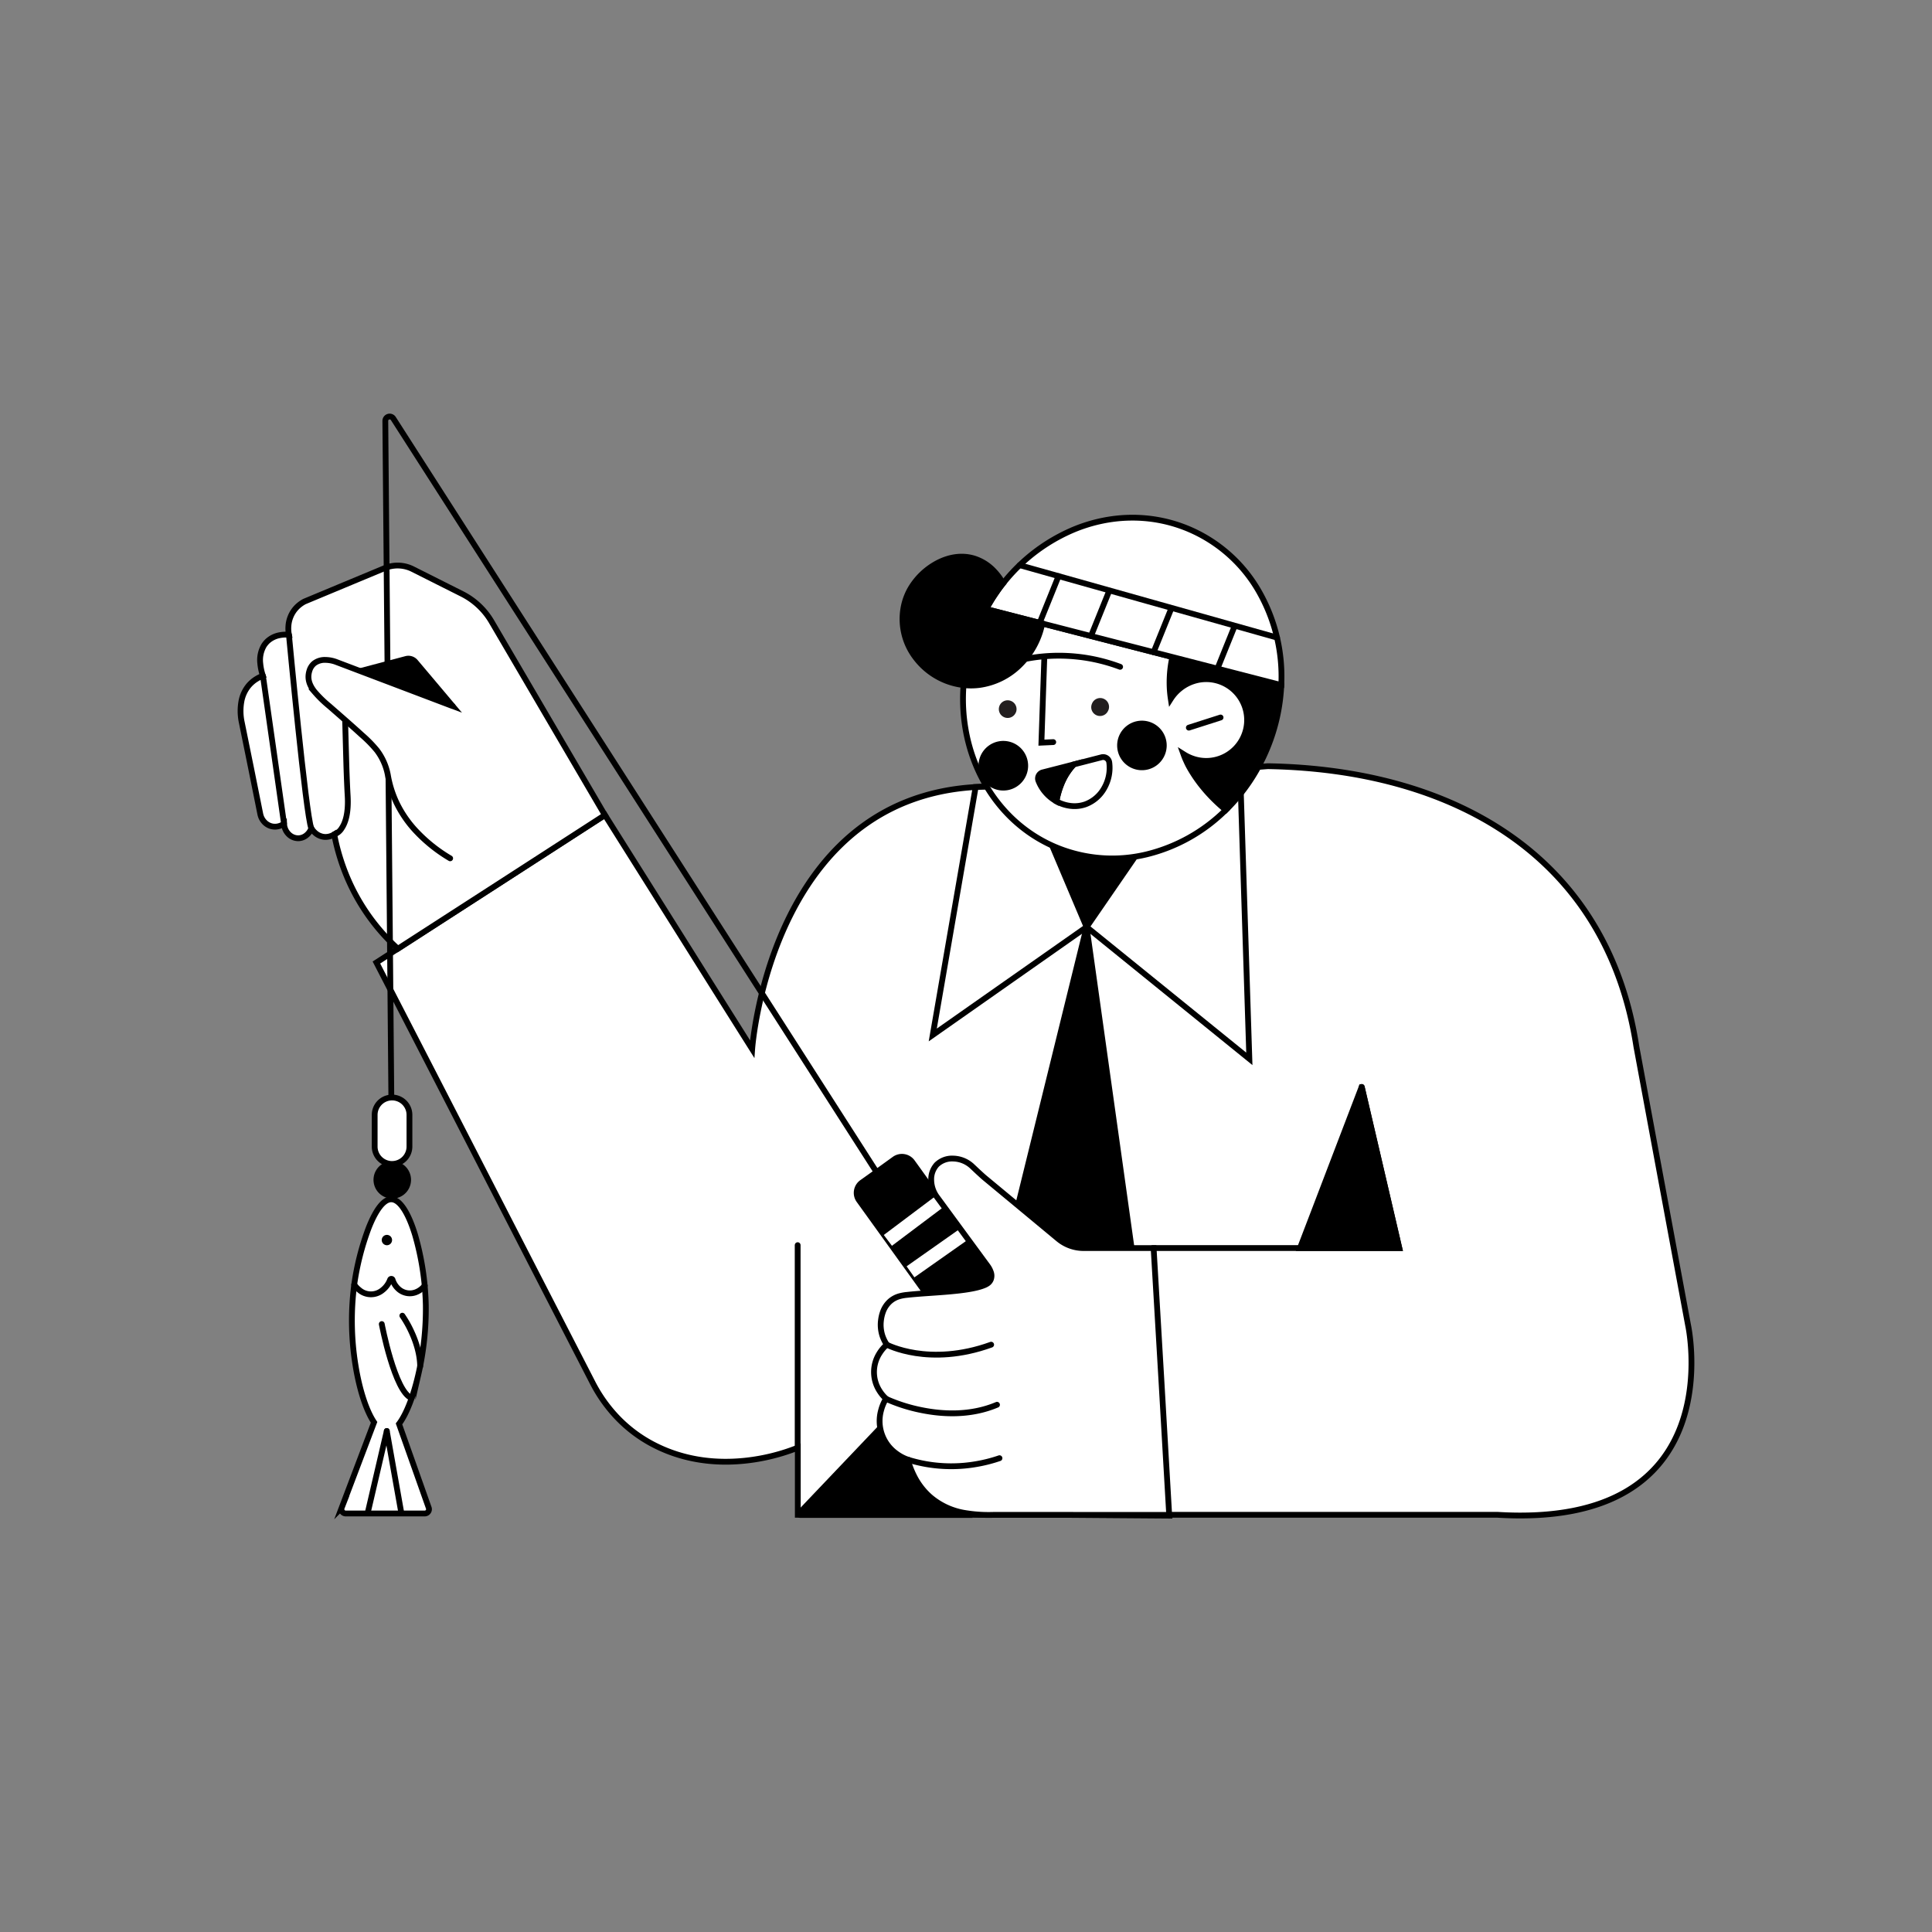 <svg id="Layer_1" data-name="Layer 1" xmlns="http://www.w3.org/2000/svg" viewBox="0 0 1000 1000"><rect x="0" y="0" width="1000" height="1000" fill="#808080" stroke="none"/><defs><style>.cls-1,.cls-4{fill:#fff;}.cls-1,.cls-2,.cls-3{stroke:#000;stroke-linecap:round;stroke-miterlimit:10;stroke-width:3px;}.cls-3{fill:none;}.cls-5{fill:#231f20;}</style></defs><path class="cls-1" d="M656.21,396.58c47.39.81,91.27,12.17,125.21,35.79S839.35,491.9,847,541.78q6.67,36,13.36,72.06t13.37,72s5.81,26.44-3.63,51.94-34.14,50-95.16,46.27h-362V749.33a103.15,103.15,0,0,1-27.25,6.72c-13.79,1.46-31,.38-47.92-8.55l-.93-.5-.91-.51a71.39,71.39,0,0,1-16.81-13.19,76.92,76.92,0,0,1-12.34-17.5q-28-54.4-55.94-108.8T194.83,498.2L254,460.05l59.13-38.16,38.1,60.55q19,30.29,38.09,60.56s2.44-34.76,19.63-69.11S458,405.58,517,407.19l69.6-5.31Z"/><path class="cls-2" d="M562.38,480,525,631.79,487.53,783.62l58.79.43,58.8.44q-10.67-76.14-21.34-152.26T562.44,480a0,0,0,0,0,0,0Z"/><path class="cls-2" d="M413.81,783.12q11-11.57,22-23.12t22-23.12L479,760.52l21.09,23.63-42.92,0-42.92,0a.58.58,0,0,1-.42-1Z"/><polyline class="cls-3" points="412.87 749.33 412.87 696.91 412.87 644.49"/><path class="cls-2" d="M538.22,428.87q6.06,12.74,12.1,25.48l12.1,25.47q8.61-11,17.21-22.07l17.22-22.07-29.32-3.4Z"/><path class="cls-1" d="M505,407.36q-5.55,32.08-11.11,64.17T482.79,535.7l39.81-27.94,39.82-27.94-15.51-36.63q-7.75-18.31-15.5-36.64l-13.19.41Z"/><path class="cls-1" d="M562.42,479.82l27.63-40.15,27.63-40.15,12.08-.92,12.09-.92,2.4,75.19q1.2,37.59,2.41,75.19l-42.12-34.12Z"/><path class="cls-2" d="M528.65,691.29l-8.4,6.05-8.41,6a6.57,6.57,0,0,1-9.18-1.49l-29-40.29-29-40.29a6.58,6.58,0,0,1,1.49-9.19l8.41-6L463,600a6.58,6.58,0,0,1,9.18,1.5l29,40.29,29,40.29a6.58,6.58,0,0,1-1.5,9.18Z"/><path class="cls-1" d="M313.08,421.89l-29.43-50.24q-14.7-25.12-29.42-50.24a37.06,37.06,0,0,0-15.07-14l-12.76-6.41-12.75-6.41a17.42,17.42,0,0,0-7.23-1.86,17.62,17.62,0,0,0-7.35,1.34l-20.7,8.62-20.7,8.63a16.35,16.35,0,0,0-2.78,1.82,15.31,15.31,0,0,0-3.23,3.62,15.51,15.51,0,0,0-2.38,7.33,16.77,16.77,0,0,0,.27,4.44,17.7,17.7,0,0,0-4.65.22,12.71,12.71,0,0,0-6.29,3c-.09.08-.36.33-.71.71a14,14,0,0,0-1.19,1.52,14.84,14.84,0,0,0-2,9.36,27.94,27.94,0,0,0,1.36,6.44,19.78,19.78,0,0,0-3.6,1.81,16.65,16.65,0,0,0-4,3.59,17.86,17.86,0,0,0-3.42,7.33,28.23,28.23,0,0,0,.13,11.61L130,397.83l4.75,23.65a8.46,8.46,0,0,0,2.1,4,7.63,7.63,0,0,0,3.77,2.21,7.55,7.55,0,0,0,4.3-.26,8.31,8.31,0,0,0,2.12-1.08,8.09,8.09,0,0,0,2.35,5.41,7,7,0,0,0,5,2.12,6.81,6.81,0,0,0,4.07-1.45,8.14,8.14,0,0,0,2.69-3.75,9.76,9.76,0,0,0,1.8,2.23,8.21,8.21,0,0,0,4.83,2.26,8.08,8.08,0,0,0,3.32-.4,8.51,8.51,0,0,0,1.9-.9,110.13,110.13,0,0,0,5,17.91,105.26,105.26,0,0,0,27.94,41.29l53.59-34.58Z"/><polyline class="cls-3" points="136.11 349.85 141.56 388.1 147.01 426.34"/><path class="cls-3" d="M149.55,328.58s2.2,23.41,4.74,47.62,5.44,49.23,6.83,52.47"/><path class="cls-3" d="M173,431.86a7.34,7.34,0,0,0,3.87-3.19c1.86-2.73,3.6-7.72,3.08-16.78-.22-3.78-.38-7.56-.52-11.34s-.23-7.57-.34-11.35l-.22-8.08-.22-8.09"/><path class="cls-2" d="M186.48,347.35l11.85-3.13,11.84-3.14A4.72,4.72,0,0,1,215,342.6L224.62,354l9.63,11.43-23.88-9.06Z"/><polygon class="cls-4" points="461.66 644.82 459.56 642.02 457.45 639.22 470.56 629.37 483.67 619.52 485.77 622.32 487.87 625.12 474.76 634.97 461.66 644.82"/><polygon class="cls-4" points="473.29 661.16 471.28 658.3 469.26 655.44 483.11 645.69 496.96 635.94 498.97 638.8 500.99 641.66 487.14 651.41 473.29 661.16"/><path class="cls-2" d="M663.19,354.6,635,347.33l-28.21-7.27a89,89,0,0,0-1.42,23.4,78.86,78.86,0,0,0,8.84,31.16,77.53,77.53,0,0,0,10,14.66,81.78,81.78,0,0,0,10.28,10,94.84,94.84,0,0,0,12.31-14.88,97.58,97.58,0,0,0,9.39-17.78,96.59,96.59,0,0,0,7-32Z"/><path class="cls-1" d="M617.39,400.12c-1.14-1.81-2-3.32-2.61-4.55s-1-2.17-1.32-2.84c-.2-.49-.38-1-.54-1.36l-.39-1.08.65.41.78.45.68.36c.42.21,1,.48,1.56.71a21.16,21.16,0,1,0,1.47-39.61A22.18,22.18,0,0,0,606,361.7c-.24-1.59-.44-3.37-.55-5.31a59.38,59.38,0,0,1,0-6.29c.1-1.92.28-3.73.52-5.41s.53-3.22.85-4.63l-48.14-12.41-48.15-12.4q-1.37,2.5-2.63,5.12c-.83,1.74-1.62,3.52-2.35,5.34-9.23,22.85-9.15,47-1.56,67.43s22.68,37.35,43.49,45.75a75.7,75.7,0,0,0,46,3.33,87.57,87.57,0,0,0,41-23,86.9,86.9,0,0,1-6.66-6.06c-1.89-1.91-3.45-3.67-4.72-5.2-.7-.84-1.59-1.94-2.57-3.26S618.49,401.87,617.39,400.12Z"/><path class="cls-2" d="M601.55,390.09a11.32,11.32,0,1,1-.07-8.67A11.26,11.26,0,0,1,601.55,390.09Z"/><path class="cls-2" d="M529.83,400.58a11.34,11.34,0,1,1-.08-8.67A11.29,11.29,0,0,1,529.83,400.58Z"/><path class="cls-5" d="M525.81,368.74a4.57,4.57,0,1,1-6-5.92,4.61,4.61,0,0,1,3.5,0,4.57,4.57,0,0,1,2.52,5.95Z"/><path class="cls-5" d="M573.62,367.73a4.55,4.55,0,0,1-2.45,2.5,4.56,4.56,0,0,1-6-2.43,4.49,4.49,0,0,1,0-3.49,4.57,4.57,0,1,1,8.47,3.42Z"/><path class="cls-3" d="M527.18,341.84a91.19,91.19,0,0,1,12.9-2.1,89.74,89.74,0,0,1,17,.1,88.24,88.24,0,0,1,12.69,2.2,90.82,90.82,0,0,1,10,3.11"/><polyline class="cls-3" points="540.51 341.09 539.77 362.74 539.04 384.39 542.1 384.25 545.16 384.11"/><path class="cls-1" d="M614.27,273.41c-19.15-7.74-39.8-7-58.3.61a92.06,92.06,0,0,0-45.49,41.23l76.36,19.67,76.35,19.68a88.71,88.71,0,0,0-11.88-49A75.92,75.92,0,0,0,614.27,273.41Z"/><polyline class="cls-3" points="615.34 376.63 623.56 374 631.77 371.37"/><path class="cls-2" d="M539.47,322.72a41.88,41.88,0,0,1-11.81,21.65,36.69,36.69,0,0,1-21,10.2,33.94,33.94,0,0,1-8.92-.11,36.94,36.94,0,0,1-7.75-2,36.33,36.33,0,0,1-16-12A32.82,32.82,0,0,1,468,312.94a30.83,30.83,0,0,1,3.3-8.29,35.49,35.49,0,0,1,14-13.27c5.85-3.05,12.56-4.27,19-2.26a24,24,0,0,1,10.15,6.43,31.13,31.13,0,0,1,4.73,6.42c-1,1.22-2,2.52-2.94,3.91s-2,2.86-2.95,4.42c-.53.85-1,1.68-1.51,2.5s-.93,1.64-1.36,2.44L525,319Z"/><polyline class="cls-3" points="527.75 292.53 594.37 311.27 661 330.01"/><polyline class="cls-3" points="547.9 298.2 543.02 310.29 538.14 322.37"/><polyline class="cls-3" points="574.15 305.78 569.54 317.2 564.93 328.62"/><polyline class="cls-3" points="606.18 315.13 601.65 326.35 597.11 337.57"/><polyline class="cls-3" points="638.94 324.3 634.65 334.92 630.37 345.54"/><path class="cls-1" d="M574.15,394.65a3.18,3.18,0,0,0-1.37-2.24,3.22,3.22,0,0,0-2.58-.45l-7.2,1.85-7.19,1.85a32.74,32.74,0,0,0-6.45,10.16,43.51,43.51,0,0,0-2.56,8.94,19.86,19.86,0,0,0,7.44,2.39,17.09,17.09,0,0,0,7.63-.86,18.45,18.45,0,0,0,9.64-8.31A21.19,21.19,0,0,0,574.15,394.65Z"/><path class="cls-2" d="M539.71,399.79a3.24,3.24,0,0,0-2.07,1.65,3.19,3.19,0,0,0-.16,2.64,20.7,20.7,0,0,0,3.84,6.28,20.94,20.94,0,0,0,5.48,4.4,43.51,43.51,0,0,1,2.56-8.94,32.74,32.74,0,0,1,6.45-10.16l-8,2.06Z"/><path class="cls-1" d="M597.11,646H560.88a20.56,20.56,0,0,1-13.09-4.72l-18.7-15.52-18.7-15.51c-1.25-1-2.46-2.13-3.66-3.23s-2.38-2.23-3.57-3.35a14.8,14.8,0,0,0-9.79-4,11.42,11.42,0,0,0-8.55,3.19,11.25,11.25,0,0,0-2.83,7.82,15.22,15.22,0,0,0,3.21,9.19l13.1,17.85,13.11,17.86a12.07,12.07,0,0,1,1.42,2.8,5.46,5.46,0,0,1,0,3.92,4.72,4.72,0,0,1-1.63,2,9.18,9.18,0,0,1-1.93,1c-4.13,1.68-11,2.59-18.32,3.23s-15.21,1-21.36,1.69a22.12,22.12,0,0,0-4.13.74,12.57,12.57,0,0,0-4.67,2.5,13.43,13.43,0,0,0-3.78,5.59,19.37,19.37,0,0,0-1,4.21,18.35,18.35,0,0,0,.74,8.17A20.66,20.66,0,0,0,459,696a19.88,19.88,0,0,0-3.73,4.39,18,18,0,0,0,0,19.56,19.63,19.63,0,0,0,3.34,4,22.19,22.19,0,0,0-2.59,6.13,20.66,20.66,0,0,0,8.12,22.41,22.43,22.43,0,0,0,5.72,3,45.56,45.56,0,0,0,3.71,9.36,35.6,35.6,0,0,0,7.92,10A36.6,36.6,0,0,0,498.74,783,74.39,74.39,0,0,0,514,784.1c12.48-.05,26.32,0,41.52,0s31.76.06,49.65,0l-4-69.06Z"/><path class="cls-3" d="M459,696s5.47,2.91,14.95,4.37,23,1.45,39.07-4.37"/><path class="cls-3" d="M458.53,724A85.64,85.64,0,0,0,477,729.88c11,2.23,25.35,3,39.05-2.78"/><path class="cls-3" d="M202.64,577.86q-.79-90-1.6-180t-1.6-180a2.25,2.25,0,0,1,4.14-1.23L328.64,411.62,453.71,606.69"/><path class="cls-3" d="M469.78,755.48a78.7,78.7,0,0,0,8.78,2.18,75.61,75.61,0,0,0,27.06.1,76.58,76.58,0,0,0,11.71-3"/><polyline class="cls-3" points="704.83 562.57 714.55 604.28 724.27 645.99 660.46 645.99 596.65 645.99"/><path class="cls-1" d="M234.25,365.47l-30.11-11.42L174,342.63a16.3,16.3,0,0,0-5.62-1.06,9,9,0,0,0-5.78,1.81,7.83,7.83,0,0,0-2.42,3.7,10.8,10.8,0,0,0-.51,2.63c-.19,3.08,1.14,5.83,3.19,8.4a60.21,60.21,0,0,0,7.56,7.37c7.32,6.4,12.81,11.2,16.8,14.87a65,65,0,0,1,7.86,8,30.33,30.33,0,0,1,5.67,12.8,55.39,55.39,0,0,0,4.52,14.4,58.54,58.54,0,0,0,9.29,13.78A79.78,79.78,0,0,0,233,444.27"/><path class="cls-1" d="M221.9,780.4l-7.68-21.7q-3.85-10.85-7.69-21.69c3.87-5.12,7.46-14.47,10-25.54a151,151,0,0,0,3.87-35.88A142.06,142.06,0,0,0,214.79,639c-3.25-10.6-7.59-18.14-12.19-18.24-4.31-.1-8.49,6.36-11.9,15.14a138.12,138.12,0,0,0-7.36,29.06,144.37,144.37,0,0,0,.67,41.73c2.06,12.78,5.61,23.53,9.61,29.5q-4.19,11.05-8.38,22.1l-8.37,22.09a2.14,2.14,0,0,0,.24,2,2.19,2.19,0,0,0,1.8,1h40.93a2.18,2.18,0,0,0,1.79-.93A2.14,2.14,0,0,0,221.9,780.4Z"/><path class="cls-3" d="M183.34,664.93a13.33,13.33,0,0,0,2.49,2.65,9.27,9.27,0,0,0,12,.3,12.42,12.42,0,0,0,4.09-5.5.66.66,0,0,1,.66-.44.67.67,0,0,1,.63.49,10.56,10.56,0,0,0,3,4.69,8.73,8.73,0,0,0,9.64,1.48,10.55,10.55,0,0,0,4-3.21"/><path d="M202.93,641.86a2.66,2.66,0,0,1-.78,1.88,2.64,2.64,0,0,1-3.77,0,2.67,2.67,0,1,1,4.55-1.88Z"/><path class="cls-3" d="M197.6,685.33s1.67,8.82,4.44,18,6.64,18.78,11,20.3"/><path class="cls-3" d="M208.25,681a54.13,54.13,0,0,1,4.55,8c2.29,4.85,4.59,11.42,4.67,18.29"/><path class="cls-3" d="M200.2,740.68l-4.86,20.87-4.86,20.86"/><path class="cls-3" d="M200.2,740.68l3.7,20.87,3.7,20.86"/><path class="cls-2" d="M211.25,610.68a8.21,8.21,0,1,1-2.4-5.8A8.22,8.22,0,0,1,211.25,610.68Z"/><path class="cls-1" d="M202.93,602.47h0a9,9,0,0,1-9-9V577.07a9,9,0,0,1,9-9h0a9,9,0,0,1,9,9v16.39a9,9,0,0,1-9,9Z"/><path class="cls-2" d="M704.88,562.79q4.85,20.79,9.7,41.6l9.69,41.6-25.69,0-25.7,0q8-20.82,15.94-41.65l15.93-41.64s0,0,.07,0A.06.06,0,0,1,704.88,562.79Z"/></svg>